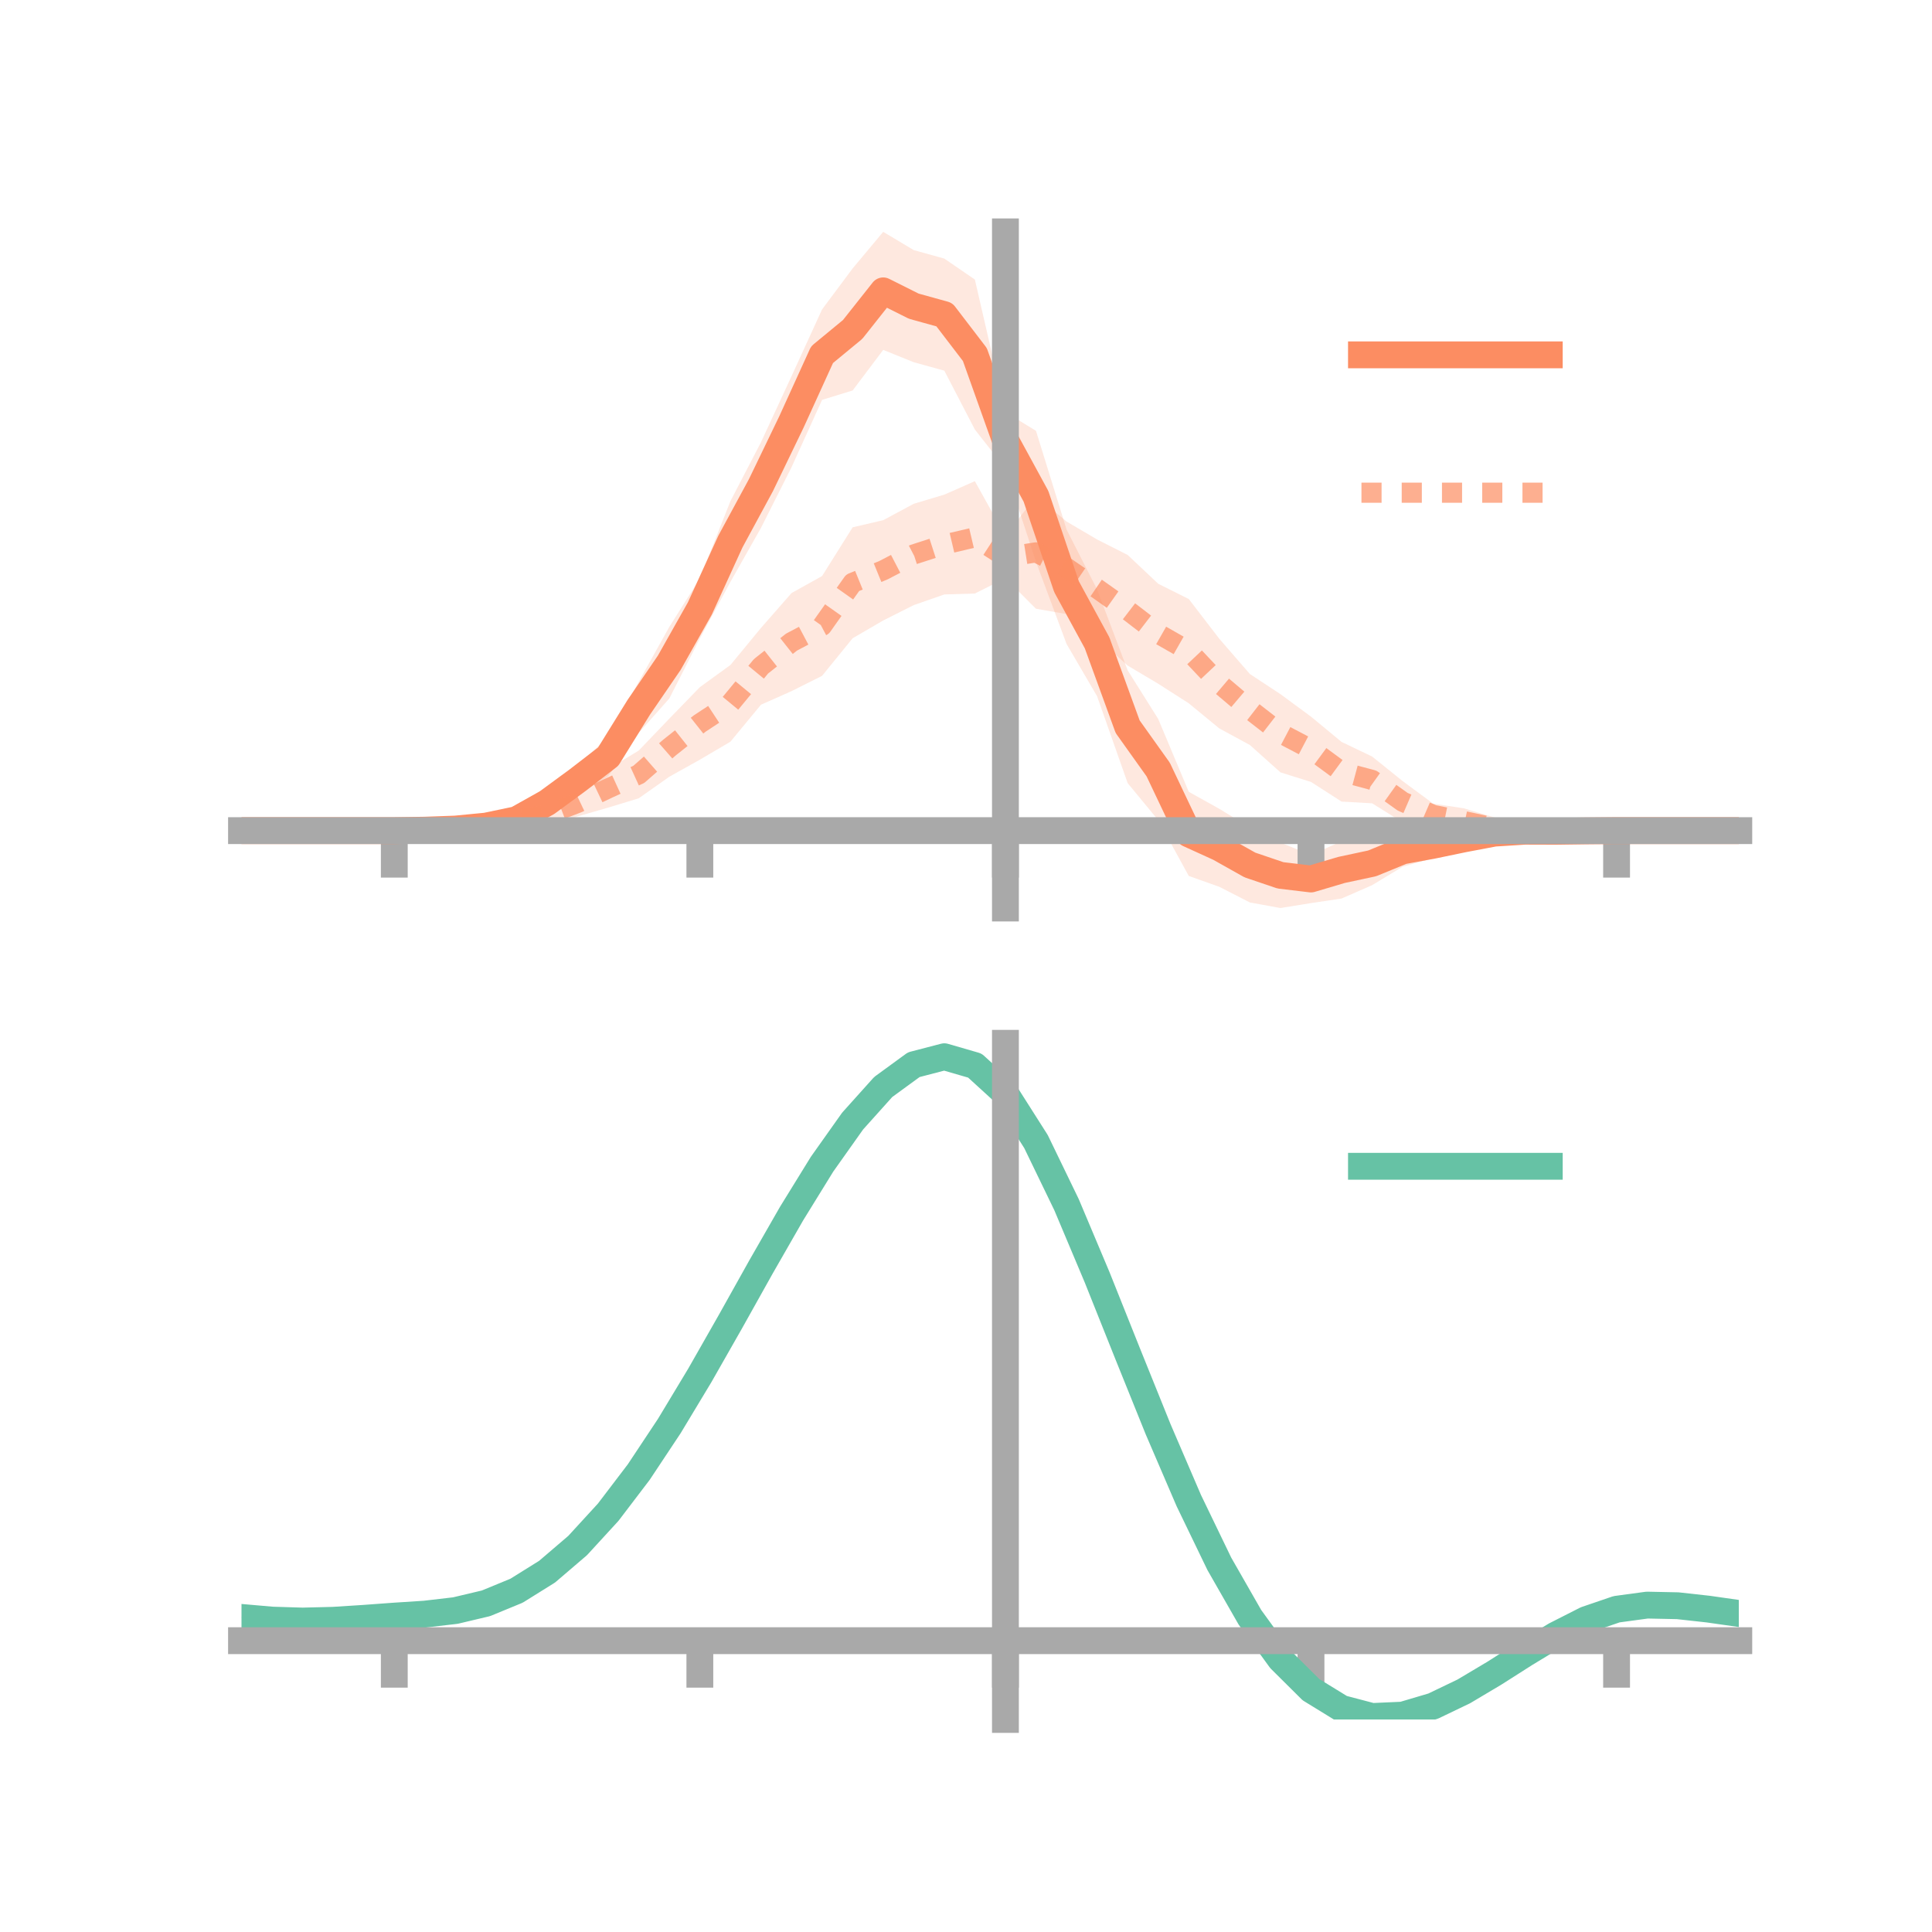 <?xml version="1.0" encoding="utf-8" standalone="no"?>
<!DOCTYPE svg PUBLIC "-//W3C//DTD SVG 1.1//EN"
  "http://www.w3.org/Graphics/SVG/1.1/DTD/svg11.dtd">
<!-- Created with matplotlib (https://matplotlib.org/) -->
<svg height="144pt" version="1.1" viewBox="0 0 144 144" width="144pt" xmlns="http://www.w3.org/2000/svg" xmlns:xlink="http://www.w3.org/1999/xlink">
 <defs>
  <style type="text/css">*{stroke-linecap:butt;stroke-linejoin:round;}</style>
 </defs>
 <g id="figure_1">
  <g id="patch_1">
   <path d="M 0 144 
L 144 144 
L 144 0 
L 0 0 
z
" style="fill:none;"/>
  </g>
  <g id="axes_1">
   <g id="patch_2">
    <path d="M 18 67.68 
L 129.6 67.68 
L 129.6 17.28 
L 18 17.28 
z
" style="fill:none;"/>
   </g>
   <g id="PolyCollection_1">
    <path clip-path="url(#pd81c8e5756)" d="M 18 61.909 
L 18 61.909 
L 20.278 61.909 
L 22.555 61.909 
L 24.833 61.909 
L 27.11 61.909 
L 29.388 61.909 
L 31.665 61.795 
L 33.943 61.603 
L 36.22 61.184 
L 38.498 60.493 
L 40.776 58.788 
L 43.053 57.029 
L 45.331 54.935 
L 47.608 50.815 
L 49.886 46.725 
L 52.163 43.114 
L 54.441 37.354 
L 56.718 32.965 
L 58.996 28.039 
L 61.273 23.061 
L 63.551 20.006 
L 65.829 17.28 
L 68.106 18.641 
L 70.384 19.274 
L 72.661 20.835 
L 74.939 30.718 
L 77.216 32.111 
L 79.494 39.465 
L 81.771 43.933 
L 84.049 49.962 
L 86.327 53.588 
L 88.604 59.016 
L 90.882 60.285 
L 93.159 61.676 
L 95.437 62.805 
L 97.714 63.719 
L 99.992 62.706 
L 102.269 62.729 
L 104.547 62.24 
L 106.824 62.04 
L 109.102 61.557 
L 111.38 61.54 
L 113.657 61.586 
L 115.935 61.819 
L 118.212 61.87 
L 120.49 61.909 
L 122.767 61.909 
L 125.045 61.909 
L 127.322 61.909 
L 129.6 61.909 
L 129.6 61.909 
L 129.6 61.909 
L 127.322 61.909 
L 125.045 61.909 
L 122.767 61.909 
L 120.49 61.909 
L 118.212 61.99 
L 115.935 62.104 
L 113.657 62.322 
L 111.38 62.654 
L 109.102 63.498 
L 106.824 63.963 
L 104.547 64.598 
L 102.269 65.975 
L 99.992 66.972 
L 97.714 67.312 
L 95.437 67.68 
L 93.159 67.264 
L 90.882 66.098 
L 88.604 65.289 
L 86.327 61.131 
L 84.049 58.368 
L 81.771 51.894 
L 79.494 47.994 
L 77.216 41.872 
L 74.939 34.912 
L 72.661 32.017 
L 70.384 27.628 
L 68.106 26.999 
L 65.829 26.079 
L 63.551 29.103 
L 61.273 29.805 
L 58.996 34.826 
L 56.718 39.347 
L 54.441 43.37 
L 52.163 47.591 
L 49.886 52.061 
L 47.608 54.628 
L 45.331 57.854 
L 43.053 59.271 
L 40.776 60.855 
L 38.498 61.702 
L 36.22 61.962 
L 33.943 61.986 
L 31.665 61.957 
L 29.388 61.909 
L 27.11 61.909 
L 24.833 61.909 
L 22.555 61.909 
L 20.278 61.909 
L 18 61.909 
z
" style="fill:#fc8d62;fill-opacity:0.2;"/>
   </g>
   <g id="PolyCollection_2">
    <path clip-path="url(#pd81c8e5756)" d="M 18 61.909 
L 18 61.909 
L 20.278 61.909 
L 22.555 61.909 
L 24.833 61.909 
L 27.11 61.909 
L 29.388 61.909 
L 31.665 61.81 
L 33.943 61.615 
L 36.22 61.161 
L 38.498 60.386 
L 40.776 59.758 
L 43.053 58.839 
L 45.331 57.326 
L 47.608 55.942 
L 49.886 53.564 
L 52.163 51.217 
L 54.441 49.566 
L 56.718 46.804 
L 58.996 44.204 
L 61.273 42.935 
L 63.551 39.302 
L 65.829 38.771 
L 68.106 37.549 
L 70.384 36.867 
L 72.661 35.863 
L 74.939 39.962 
L 77.216 36.968 
L 79.494 38.87 
L 81.771 40.209 
L 84.049 41.363 
L 86.327 43.51 
L 88.604 44.647 
L 90.882 47.613 
L 93.159 50.237 
L 95.437 51.737 
L 97.714 53.414 
L 99.992 55.298 
L 102.269 56.387 
L 104.547 58.219 
L 106.824 59.899 
L 109.102 60.246 
L 111.38 60.923 
L 113.657 61.459 
L 115.935 61.684 
L 118.212 61.809 
L 120.49 61.909 
L 122.767 61.909 
L 125.045 61.909 
L 127.322 61.909 
L 129.6 61.909 
L 129.6 61.909 
L 129.6 61.909 
L 127.322 61.909 
L 125.045 61.909 
L 122.767 61.909 
L 120.49 61.909 
L 118.212 62.006 
L 115.935 62.091 
L 113.657 62.292 
L 111.38 62.456 
L 109.102 62.152 
L 106.824 61.585 
L 104.547 61.297 
L 102.269 59.874 
L 99.992 59.745 
L 97.714 58.281 
L 95.437 57.567 
L 93.159 55.528 
L 90.882 54.294 
L 88.604 52.421 
L 86.327 50.962 
L 84.049 49.609 
L 81.771 47.54 
L 79.494 45.769 
L 77.216 45.373 
L 74.939 43.094 
L 72.661 44.238 
L 70.384 44.307 
L 68.106 45.101 
L 65.829 46.247 
L 63.551 47.572 
L 61.273 50.372 
L 58.996 51.514 
L 56.718 52.525 
L 54.441 55.283 
L 52.163 56.622 
L 49.886 57.894 
L 47.608 59.5 
L 45.331 60.194 
L 43.053 60.85 
L 40.776 61.684 
L 38.498 61.813 
L 36.22 61.951 
L 33.943 61.981 
L 31.665 61.972 
L 29.388 61.909 
L 27.11 61.909 
L 24.833 61.909 
L 22.555 61.909 
L 20.278 61.909 
L 18 61.909 
z
" style="fill:#fc8d62;fill-opacity:0.2;"/>
   </g>
   <g id="matplotlib.axis_1">
    <g id="xtick_1">
     <g id="line2d_1">
      <defs>
       <path d="M 0 0 
L 0 3.5 
" id="mfcc08c1011" style="stroke:#a9a9a9;stroke-width:2;"/>
      </defs>
      <g>
       <use style="fill:#a9a9a9;stroke:#a9a9a9;stroke-width:2;" x="29.388" xlink:href="#mfcc08c1011" y="61.909"/>
      </g>
     </g>
    </g>
    <g id="xtick_2">
     <g id="line2d_2">
      <g>
       <use style="fill:#a9a9a9;stroke:#a9a9a9;stroke-width:2;" x="52.163" xlink:href="#mfcc08c1011" y="61.909"/>
      </g>
     </g>
    </g>
    <g id="xtick_3">
     <g id="line2d_3">
      <g>
       <use style="fill:#a9a9a9;stroke:#a9a9a9;stroke-width:2;" x="74.939" xlink:href="#mfcc08c1011" y="61.909"/>
      </g>
     </g>
    </g>
    <g id="xtick_4">
     <g id="line2d_4">
      <g>
       <use style="fill:#a9a9a9;stroke:#a9a9a9;stroke-width:2;" x="97.714" xlink:href="#mfcc08c1011" y="61.909"/>
      </g>
     </g>
    </g>
    <g id="xtick_5">
     <g id="line2d_5">
      <g>
       <use style="fill:#a9a9a9;stroke:#a9a9a9;stroke-width:2;" x="120.49" xlink:href="#mfcc08c1011" y="61.909"/>
      </g>
     </g>
    </g>
   </g>
   <g id="matplotlib.axis_2"/>
   <g id="line2d_6">
    <path clip-path="url(#pd81c8e5756)" d="M 18 61.909 
L 20.278 61.909 
L 22.555 61.909 
L 24.833 61.909 
L 27.11 61.909 
L 29.388 61.909 
L 31.665 61.876 
L 33.943 61.794 
L 36.22 61.573 
L 38.498 61.097 
L 40.776 59.821 
L 43.053 58.15 
L 45.331 56.395 
L 47.608 52.721 
L 49.886 49.393 
L 52.163 45.352 
L 54.441 40.362 
L 56.718 36.156 
L 58.996 31.433 
L 61.273 26.433 
L 63.551 24.555 
L 65.829 21.679 
L 68.106 22.82 
L 70.384 23.451 
L 72.661 26.426 
L 74.939 32.815 
L 77.216 36.992 
L 79.494 43.73 
L 81.771 47.914 
L 84.049 54.165 
L 86.327 57.36 
L 88.604 62.153 
L 90.882 63.191 
L 93.159 64.47 
L 95.437 65.243 
L 97.714 65.515 
L 99.992 64.839 
L 102.269 64.352 
L 104.547 63.419 
L 106.824 63.001 
L 109.102 62.528 
L 111.38 62.097 
L 113.657 61.954 
L 115.935 61.961 
L 118.212 61.93 
L 120.49 61.909 
L 122.767 61.909 
L 125.045 61.909 
L 127.322 61.909 
L 129.6 61.909 
" style="fill:none;stroke:#fc8d62;stroke-linecap:square;stroke-width:2;"/>
   </g>
   <g id="line2d_7">
    <path clip-path="url(#pd81c8e5756)" d="M 18 61.909 
L 20.278 61.909 
L 22.555 61.909 
L 24.833 61.909 
L 27.11 61.909 
L 29.388 61.909 
L 31.665 61.891 
L 33.943 61.798 
L 36.22 61.556 
L 38.498 61.1 
L 40.776 60.721 
L 43.053 59.845 
L 45.331 58.76 
L 47.608 57.721 
L 49.886 55.729 
L 52.163 53.92 
L 54.441 52.424 
L 56.718 49.664 
L 58.996 47.859 
L 61.273 46.654 
L 63.551 43.437 
L 65.829 42.509 
L 68.106 41.325 
L 70.384 40.587 
L 72.661 40.05 
L 74.939 41.528 
L 77.216 41.171 
L 79.494 42.319 
L 81.771 43.874 
L 84.049 45.486 
L 86.327 47.236 
L 88.604 48.534 
L 90.882 50.953 
L 93.159 52.883 
L 95.437 54.652 
L 97.714 55.847 
L 99.992 57.522 
L 102.269 58.131 
L 104.547 59.758 
L 106.824 60.742 
L 109.102 61.199 
L 111.38 61.689 
L 113.657 61.876 
L 115.935 61.887 
L 118.212 61.907 
L 120.49 61.909 
L 122.767 61.909 
L 125.045 61.909 
L 127.322 61.909 
L 129.6 61.909 
" style="fill:none;stroke:#fc8d62;stroke-dasharray:1.5,1.5;stroke-dashoffset:0;stroke-opacity:0.7;stroke-width:1.5;"/>
   </g>
   <g id="patch_3">
    <path d="M 74.939 67.68 
L 74.939 17.28 
" style="fill:none;stroke:#a9a9a9;stroke-linecap:square;stroke-linejoin:miter;stroke-width:2;"/>
   </g>
   <g id="patch_4">
    <path d="M 129.6 67.68 
L 129.6 17.28 
" style="fill:none;"/>
   </g>
   <g id="patch_5">
    <path d="M 18 61.909 
L 129.6 61.909 
" style="fill:none;stroke:#a9a9a9;stroke-linecap:square;stroke-linejoin:miter;stroke-width:2;"/>
   </g>
   <g id="patch_6">
    <path d="M 18 17.28 
L 129.6 17.28 
" style="fill:none;"/>
   </g>
   <g id="legend_1">
    <g id="line2d_8">
     <path d="M 101.475 26.449 
L 115.475 26.449 
" style="fill:none;stroke:#fc8d62;stroke-linecap:square;stroke-width:2;"/>
    </g>
    <g id="line2d_9"/>
    <g id="text_1">
     <!--   -->
     <g transform="translate(121.075 28.899)scale(0.07 -0.07)">
      <defs>
       <path id="DejaVuSans-32"/>
      </defs>
      <use xlink:href="#DejaVuSans-32"/>
     </g>
    </g>
    <g id="line2d_10">
     <path d="M 101.475 36.724 
L 115.475 36.724 
" style="fill:none;stroke:#fc8d62;stroke-dasharray:1.5,1.5;stroke-dashoffset:0;stroke-opacity:0.7;stroke-width:1.5;"/>
    </g>
    <g id="line2d_11"/>
    <g id="text_2">
     <!--   -->
     <g transform="translate(121.075 39.174)scale(0.07 -0.07)">
      <use xlink:href="#DejaVuSans-32"/>
     </g>
    </g>
   </g>
  </g>
  <g id="axes_2">
   <g id="patch_7">
    <path d="M 18 128.16 
L 129.6 128.16 
L 129.6 77.76 
L 18 77.76 
z
" style="fill:none;"/>
   </g>
   <g id="PolyCollection_3">
    <path clip-path="url(#p988977ba29)" d="M 18 120.594 
L 18 120.514 
L 20.278 120.723 
L 22.555 120.795 
L 24.833 120.731 
L 27.11 120.577 
L 29.388 120.402 
L 31.665 120.248 
L 33.943 119.977 
L 36.22 119.43 
L 38.498 118.48 
L 40.776 117.035 
L 43.053 115.046 
L 45.331 112.503 
L 47.608 109.438 
L 49.886 105.918 
L 52.163 102.042 
L 54.441 97.942 
L 56.718 93.771 
L 58.996 89.703 
L 61.273 85.929 
L 63.551 82.646 
L 65.829 80.057 
L 68.106 78.363 
L 70.384 77.76 
L 72.661 78.433 
L 74.939 80.548 
L 77.216 84.185 
L 79.494 88.967 
L 81.771 94.458 
L 84.049 100.253 
L 86.327 105.995 
L 88.604 111.383 
L 90.882 116.184 
L 93.159 120.229 
L 95.437 123.415 
L 97.714 125.701 
L 99.992 127.111 
L 102.269 127.714 
L 104.547 127.618 
L 106.824 126.958 
L 109.102 125.883 
L 111.38 124.554 
L 113.657 123.132 
L 115.935 121.774 
L 118.212 120.634 
L 120.49 119.86 
L 122.767 119.554 
L 125.045 119.607 
L 127.322 119.868 
L 129.6 120.205 
L 129.6 120.312 
L 129.6 120.312 
L 127.322 120 
L 125.045 119.758 
L 122.767 119.715 
L 120.49 120.027 
L 118.212 120.811 
L 115.935 121.982 
L 113.657 123.39 
L 111.38 124.869 
L 109.102 126.25 
L 106.824 127.365 
L 104.547 128.051 
L 102.269 128.16 
L 99.992 127.567 
L 97.714 126.179 
L 95.437 123.943 
L 93.159 120.849 
L 90.882 116.936 
L 88.604 112.299 
L 86.327 107.094 
L 84.049 101.543 
L 81.771 95.935 
L 79.494 90.615 
L 77.216 85.981 
L 74.939 82.457 
L 72.661 80.412 
L 70.384 79.766 
L 68.106 80.351 
L 65.829 81.982 
L 63.551 84.467 
L 61.273 87.611 
L 58.996 91.219 
L 56.718 95.1 
L 54.441 99.073 
L 52.163 102.974 
L 49.886 106.658 
L 47.608 110.004 
L 45.331 112.92 
L 43.053 115.345 
L 40.776 117.252 
L 38.498 118.648 
L 36.22 119.574 
L 33.943 120.107 
L 31.665 120.367 
L 29.388 120.509 
L 27.11 120.668 
L 24.833 120.803 
L 22.555 120.851 
L 20.278 120.783 
L 18 120.594 
z
" style="fill:#66c2a5;fill-opacity:0.2;"/>
   </g>
   <g id="matplotlib.axis_3">
    <g id="xtick_6">
     <g id="line2d_12">
      <g>
       <use style="fill:#a9a9a9;stroke:#a9a9a9;stroke-width:2;" x="29.388" xlink:href="#mfcc08c1011" y="122.287"/>
      </g>
     </g>
    </g>
    <g id="xtick_7">
     <g id="line2d_13">
      <g>
       <use style="fill:#a9a9a9;stroke:#a9a9a9;stroke-width:2;" x="52.163" xlink:href="#mfcc08c1011" y="122.287"/>
      </g>
     </g>
    </g>
    <g id="xtick_8">
     <g id="line2d_14">
      <g>
       <use style="fill:#a9a9a9;stroke:#a9a9a9;stroke-width:2;" x="74.939" xlink:href="#mfcc08c1011" y="122.287"/>
      </g>
     </g>
    </g>
    <g id="xtick_9">
     <g id="line2d_15">
      <g>
       <use style="fill:#a9a9a9;stroke:#a9a9a9;stroke-width:2;" x="97.714" xlink:href="#mfcc08c1011" y="122.287"/>
      </g>
     </g>
    </g>
    <g id="xtick_10">
     <g id="line2d_16">
      <g>
       <use style="fill:#a9a9a9;stroke:#a9a9a9;stroke-width:2;" x="120.49" xlink:href="#mfcc08c1011" y="122.287"/>
      </g>
     </g>
    </g>
   </g>
   <g id="matplotlib.axis_4"/>
   <g id="line2d_17">
    <path clip-path="url(#p988977ba29)" d="M 18 120.554 
L 20.278 120.753 
L 22.555 120.823 
L 24.833 120.767 
L 27.11 120.622 
L 29.388 120.455 
L 31.665 120.308 
L 33.943 120.042 
L 36.22 119.502 
L 38.498 118.564 
L 40.776 117.144 
L 43.053 115.196 
L 45.331 112.712 
L 47.608 109.721 
L 49.886 106.288 
L 52.163 102.508 
L 54.441 98.508 
L 56.718 94.435 
L 58.996 90.461 
L 61.273 86.77 
L 63.551 83.556 
L 65.829 81.019 
L 68.106 79.357 
L 70.384 78.763 
L 72.661 79.423 
L 74.939 81.502 
L 77.216 85.083 
L 79.494 89.791 
L 81.771 95.197 
L 84.049 100.898 
L 86.327 106.544 
L 88.604 111.841 
L 90.882 116.56 
L 93.159 120.539 
L 95.437 123.679 
L 97.714 125.94 
L 99.992 127.339 
L 102.269 127.937 
L 104.547 127.835 
L 106.824 127.161 
L 109.102 126.067 
L 111.38 124.711 
L 113.657 123.261 
L 115.935 121.878 
L 118.212 120.722 
L 120.49 119.944 
L 122.767 119.635 
L 125.045 119.682 
L 127.322 119.934 
L 129.6 120.259 
" style="fill:none;stroke:#66c2a5;stroke-linecap:square;stroke-width:2;"/>
   </g>
   <g id="patch_8">
    <path d="M 74.939 128.16 
L 74.939 77.76 
" style="fill:none;stroke:#a9a9a9;stroke-linecap:square;stroke-linejoin:miter;stroke-width:2;"/>
   </g>
   <g id="patch_9">
    <path d="M 129.6 128.16 
L 129.6 77.76 
" style="fill:none;"/>
   </g>
   <g id="patch_10">
    <path d="M 18 122.287 
L 129.6 122.287 
" style="fill:none;stroke:#a9a9a9;stroke-linecap:square;stroke-linejoin:miter;stroke-width:2;"/>
   </g>
   <g id="patch_11">
    <path d="M 18 77.76 
L 129.6 77.76 
" style="fill:none;"/>
   </g>
   <g id="legend_2">
    <g id="line2d_18">
     <path d="M 101.475 86.929 
L 115.475 86.929 
" style="fill:none;stroke:#66c2a5;stroke-linecap:square;stroke-width:2;"/>
    </g>
    <g id="line2d_19"/>
    <g id="text_3">
     <!--   -->
     <g transform="translate(121.075 89.379)scale(0.07 -0.07)">
      <use xlink:href="#DejaVuSans-32"/>
     </g>
    </g>
   </g>
  </g>
 </g>
 <defs>
  <clipPath id="pd81c8e5756">
   <rect height="50.4" width="111.6" x="18" y="17.28"/>
  </clipPath>
  <clipPath id="p988977ba29">
   <rect height="50.4" width="111.6" x="18" y="77.76"/>
  </clipPath>
 </defs>
</svg>
